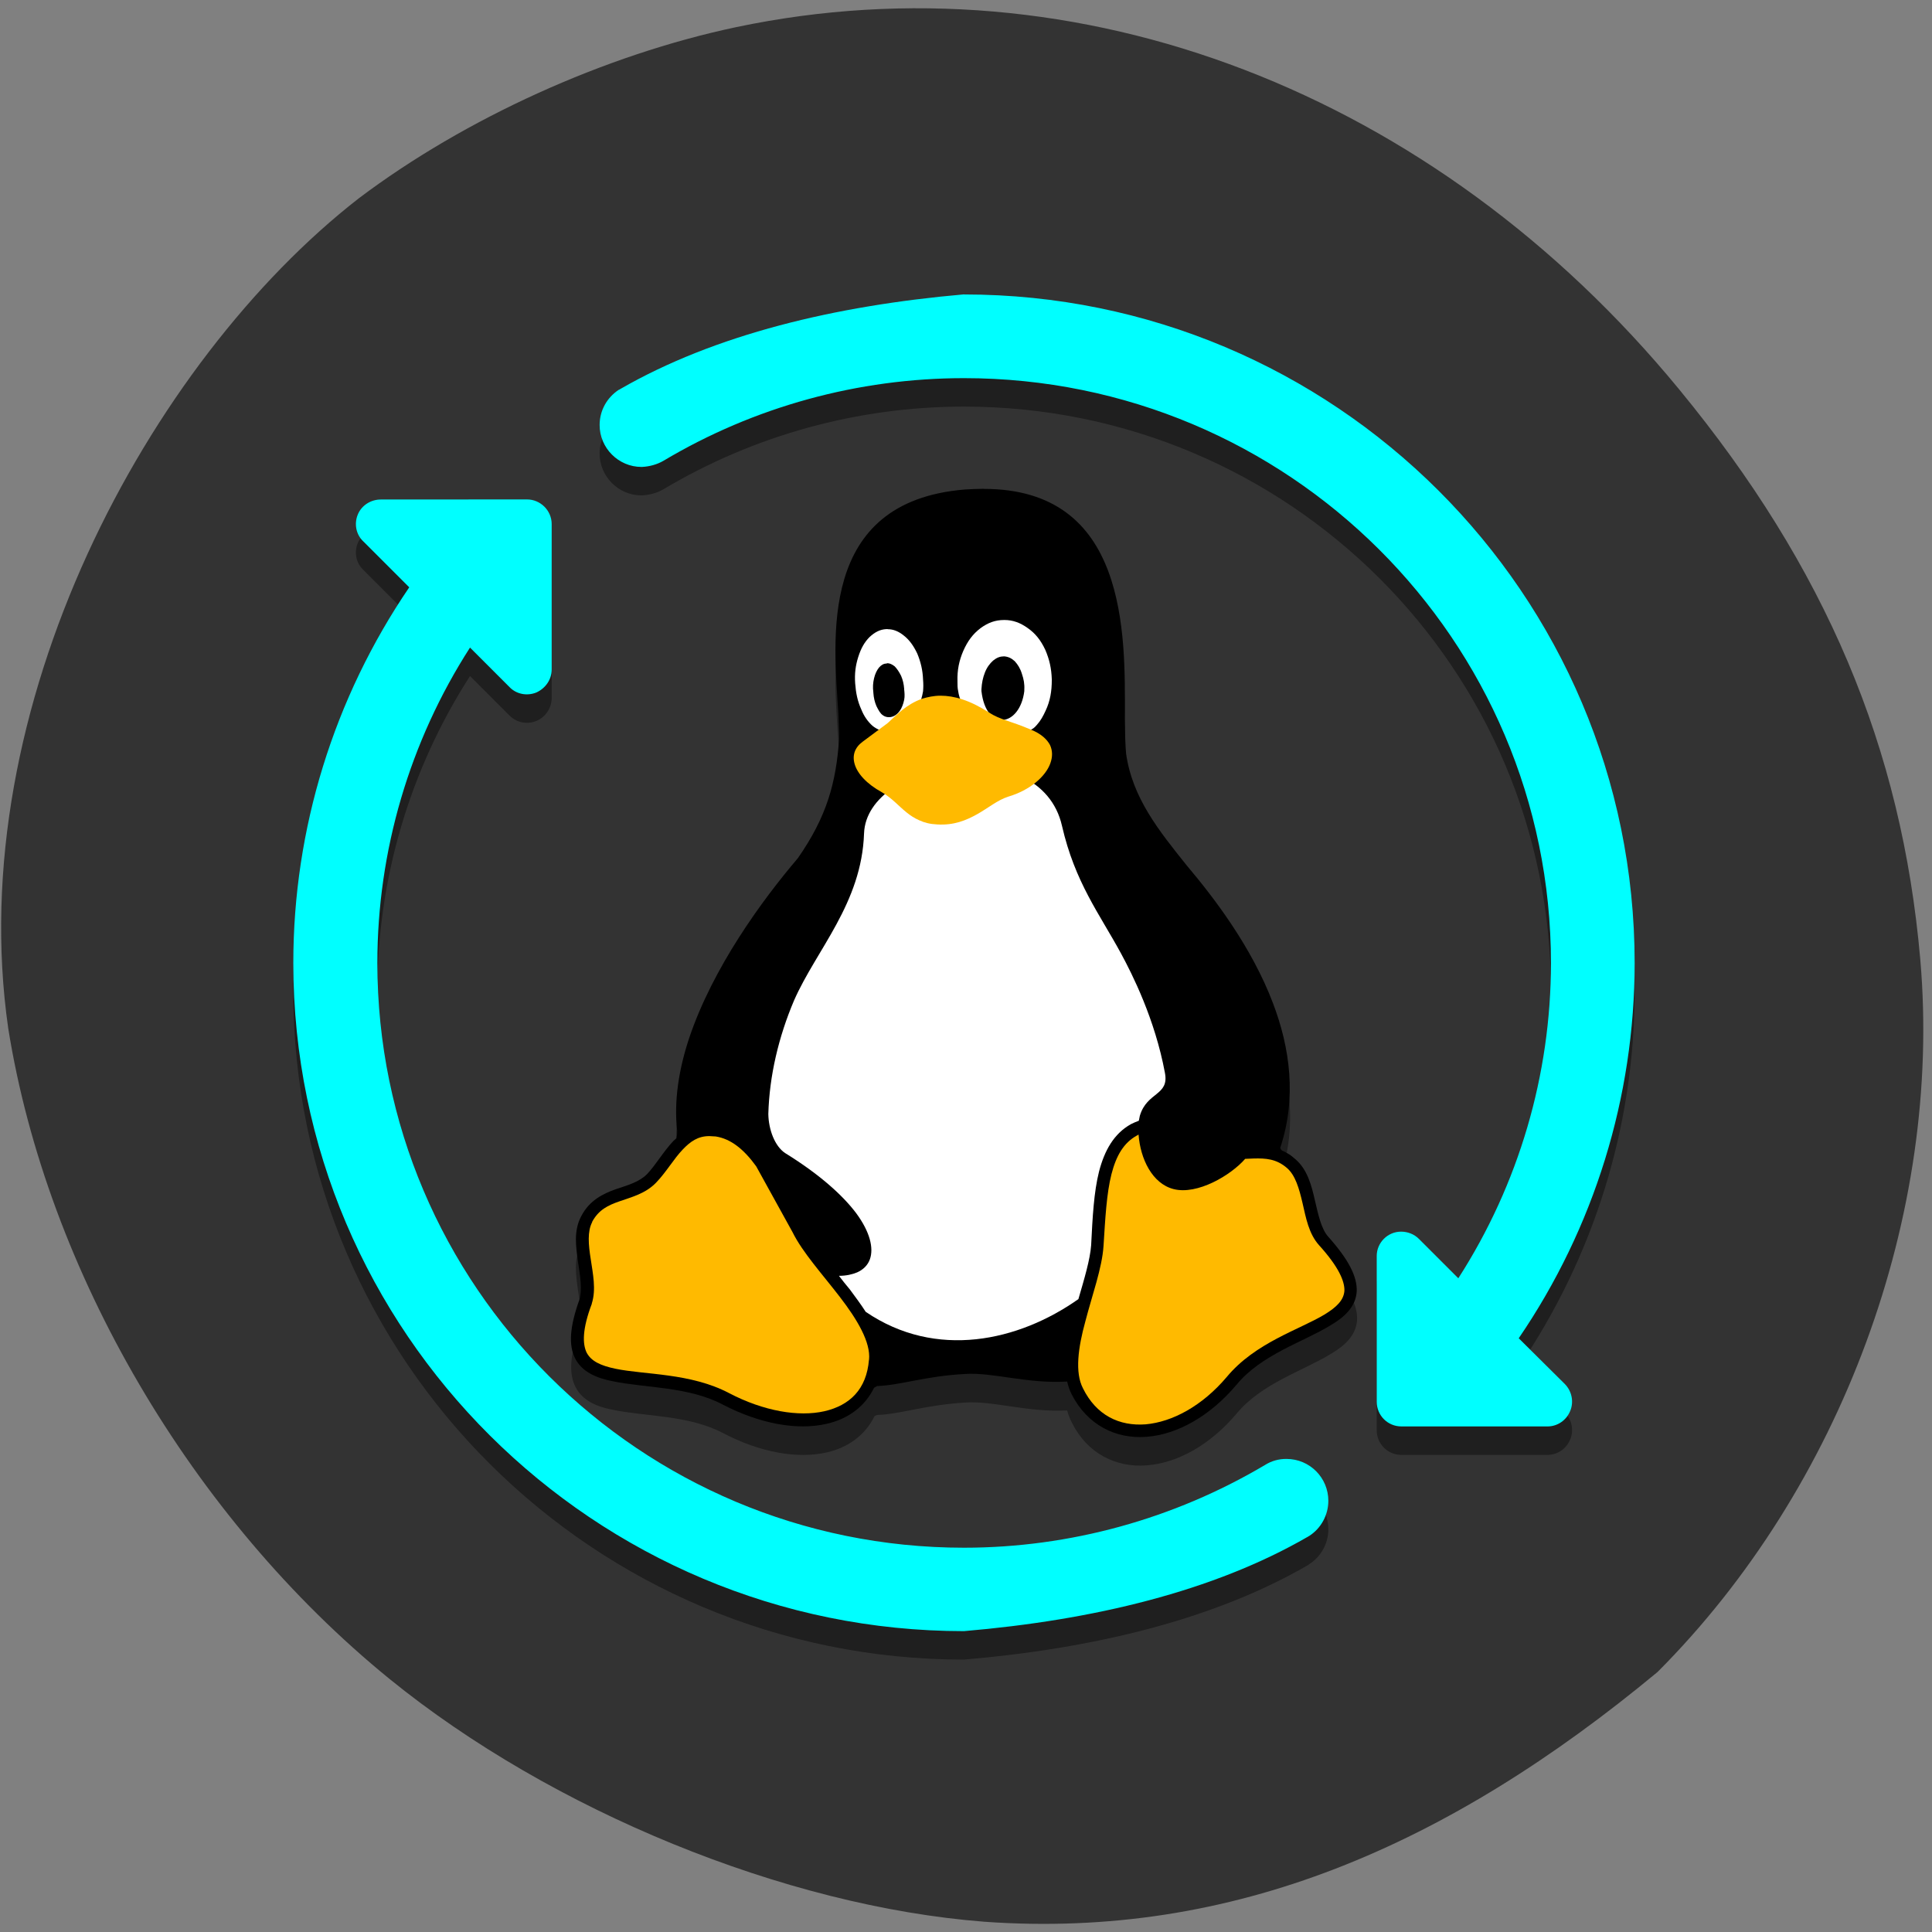 <svg xmlns="http://www.w3.org/2000/svg" xmlns:xlink="http://www.w3.org/1999/xlink" viewBox="0 0 22 22"><rect x="0" y="0" width="22" height="22" fill="#808080" stroke="none"/><defs><g id="3" clip-path="url(#2)"><path d="m 10.977 3.68 c -1.469 0.125 -2.836 0.453 -3.914 1.074 c -0.004 0.004 -0.012 0.008 -0.016 0.012 c -0.137 0.086 -0.219 0.238 -0.219 0.398 c 0 0.262 0.215 0.477 0.477 0.477 c 0.004 0 0.004 0 0.004 0 c 0.086 -0.004 0.172 -0.027 0.246 -0.07 c 1.035 -0.617 2.219 -0.941 3.422 -0.941 c 3.691 0 6.684 2.98 6.684 6.66 c 0 1.273 -0.367 2.52 -1.055 3.59 l -0.449 -0.449 c -0.055 -0.055 -0.129 -0.082 -0.203 -0.082 c -0.152 0 -0.277 0.125 -0.277 0.277 v 1.66 c 0 0.156 0.125 0.281 0.281 0.281 h 1.664 c 0.113 0 0.215 -0.07 0.258 -0.176 c 0.043 -0.102 0.02 -0.223 -0.059 -0.305 l -0.527 -0.52 c 0.859 -1.262 1.32 -2.75 1.32 -4.277 c 0 -4.203 -3.418 -7.613 -7.637 -7.613 m -6.641 2.336 c -0.113 0 -0.215 0.07 -0.262 0.172 c -0.043 0.105 -0.02 0.227 0.063 0.305 l 0.523 0.523 c -0.859 1.262 -1.32 2.75 -1.32 4.277 c 0 4.203 3.422 7.609 7.637 7.609 c 1.469 -0.125 2.84 -0.453 3.914 -1.074 c 0.008 -0.004 0.012 -0.008 0.016 -0.012 c 0.137 -0.086 0.219 -0.238 0.219 -0.398 c 0 -0.262 -0.211 -0.477 -0.477 -0.477 c 0 0 0 0 -0.004 0 c -0.086 0 -0.168 0.027 -0.242 0.07 c -1.035 0.617 -2.219 0.941 -3.426 0.941 c -3.687 0 -6.68 -2.98 -6.68 -6.66 c 0 -1.273 0.367 -2.52 1.055 -3.59 l 0.449 0.449 c 0.082 0.082 0.199 0.105 0.305 0.063 c 0.105 -0.043 0.176 -0.148 0.176 -0.262 v -1.656 c 0 -0.156 -0.129 -0.281 -0.281 -0.281"/><path d="m 11.207 5.891 c -0.07 0 -0.145 0.004 -0.219 0.008 c -1.688 0.137 -1.492 1.719 -1.441 2.555 c 0 0 0 0.004 0 0.004 c 0.004 0.086 0.008 0.152 0.008 0.207 c 0 0.004 0 0.004 0 0.004 c 0 0.031 0 0.051 0 0.074 c -0.035 0.492 -0.137 0.879 -0.473 1.359 c -0.004 0 -0.004 0.004 -0.004 0.004 c -0.398 0.473 -0.961 1.242 -1.23 2.039 c -0.117 0.352 -0.176 0.715 -0.137 1.059 c 0 0.039 -0.004 0.066 -0.008 0.082 c -0.012 0.012 -0.023 0.02 -0.035 0.031 c -0.117 0.125 -0.203 0.277 -0.301 0.379 c -0.09 0.09 -0.219 0.121 -0.359 0.172 c -0.141 0.051 -0.297 0.125 -0.391 0.309 c -0.043 0.082 -0.059 0.172 -0.059 0.262 c 0 0.082 0.012 0.168 0.023 0.25 c 0.027 0.168 0.055 0.328 0.02 0.438 c -0.113 0.305 -0.125 0.516 -0.047 0.668 c 0.078 0.152 0.238 0.223 0.422 0.258 c 0.367 0.078 0.867 0.059 1.258 0.266 l 0.004 -0.008 l -0.004 0.008 c 0.418 0.219 0.844 0.297 1.184 0.219 c 0.238 -0.055 0.434 -0.195 0.539 -0.41 c 0.008 -0.008 0.02 -0.012 0.035 -0.016 c 0.258 -0.008 0.543 -0.113 0.996 -0.141 c 0.316 -0.023 0.707 0.113 1.16 0.09 h 0.004 c 0.012 0.047 0.031 0.094 0.055 0.141 c 0.176 0.352 0.504 0.512 0.852 0.484 c 0.352 -0.027 0.723 -0.234 1.023 -0.59 l -0.008 -0.004 l 0.008 0.004 c 0.285 -0.344 0.762 -0.488 1.074 -0.68 c 0.16 -0.094 0.285 -0.211 0.297 -0.383 c 0.008 -0.172 -0.094 -0.367 -0.324 -0.625 c -0.078 -0.086 -0.113 -0.246 -0.152 -0.414 c -0.039 -0.172 -0.086 -0.355 -0.227 -0.473 c 0 0 0 0 0 -0.004 c -0.027 -0.023 -0.055 -0.043 -0.086 -0.059 c -0.02 -0.016 -0.039 -0.023 -0.063 -0.035 c 0 0 -0.004 -0.004 -0.008 -0.004 c 0 0 -0.004 -0.004 -0.004 -0.004 c -0.004 -0.004 -0.004 -0.008 -0.004 -0.012 c 0 -0.004 0 -0.004 -0.004 -0.004 c 0.191 -0.57 0.113 -1.137 -0.082 -1.652 c -0.242 -0.637 -0.664 -1.191 -0.984 -1.57 c -0.313 -0.391 -0.617 -0.766 -0.688 -1.27 c -0.008 -0.082 -0.012 -0.215 -0.016 -0.398 c 0.012 -0.992 0.023 -2.617 -1.605 -2.617"/></g><clipPath id="2"><path d="M 0,0 H22 V22 H0 z"/></clipPath><filter id="0" filterUnits="objectBoundingBox" x="0" y="0" width="22" height="22"><feColorMatrix type="matrix" in="SourceGraphic" values="0 0 0 0 1 0 0 0 0 1 0 0 0 0 1 0 0 0 1 0"/></filter><mask id="1"><g filter="url(#0)"><path fill-opacity="0.4" d="M 0,0 H22 V22 H0 z"/></g></mask></defs><path d="m 11.207 21.883 c -2.266 -0.176 -4.922 -1.262 -6.773 -2.766 c -2.25 -1.832 -3.898 -4.641 -4.34 -7.406 c -0.527 -3.656 1.598 -7.59 3.992 -9.453 c 1.207 -0.91 2.801 -1.633 4.297 -1.949 c 3.895 -0.82 7.953 0.738 10.738 4.125 c 1.668 2.027 2.535 4.074 2.746 6.496 c 0.25 2.902 -0.898 6.01 -2.992 8.109 c -2.383 1.977 -4.836 3.047 -7.668 2.844" fill="#333"/><use xlink:href="#3" mask="url(#1)"/><g fill="#0ff"><path d="m 4.336 5.688 c -0.113 0 -0.219 0.066 -0.262 0.172 c -0.043 0.105 -0.02 0.227 0.063 0.305 l 0.523 0.523 c -0.859 1.262 -1.32 2.75 -1.32 4.277 c 0 4.203 3.422 7.609 7.637 7.609 c 1.469 -0.125 2.84 -0.453 3.914 -1.074 c 0.008 -0.004 0.012 -0.008 0.02 -0.012 c 0.133 -0.086 0.215 -0.238 0.215 -0.398 c 0 -0.262 -0.211 -0.477 -0.477 -0.477 c 0 0 0 0 -0.004 0 c -0.086 0 -0.168 0.023 -0.242 0.07 c -1.035 0.613 -2.219 0.941 -3.426 0.941 c -3.687 0 -6.68 -2.984 -6.68 -6.66 c 0 -1.273 0.367 -2.52 1.055 -3.59 l 0.449 0.449 c 0.078 0.082 0.199 0.105 0.305 0.063 c 0.105 -0.047 0.176 -0.148 0.176 -0.262 v -1.656 c 0 -0.156 -0.129 -0.281 -0.281 -0.281"/><path d="m 10.977 3.352 c -1.469 0.129 -2.836 0.457 -3.914 1.078 c -0.004 0.004 -0.012 0.008 -0.016 0.008 c -0.137 0.09 -0.219 0.238 -0.219 0.402 c 0 0.262 0.215 0.477 0.477 0.477 c 0.004 0 0.004 0 0.004 0 c 0.086 -0.004 0.172 -0.027 0.246 -0.07 c 1.035 -0.617 2.219 -0.941 3.422 -0.941 c 3.691 0 6.684 2.98 6.684 6.66 c 0 1.273 -0.367 2.52 -1.055 3.59 l -0.449 -0.449 c -0.055 -0.055 -0.129 -0.082 -0.203 -0.082 c -0.152 0 -0.277 0.125 -0.277 0.277 v 1.66 c 0 0.156 0.125 0.281 0.281 0.281 h 1.664 c 0.113 0 0.215 -0.07 0.258 -0.176 c 0.043 -0.102 0.02 -0.223 -0.059 -0.305 l -0.527 -0.523 c 0.859 -1.258 1.32 -2.746 1.32 -4.273 c 0 -4.203 -3.418 -7.613 -7.637 -7.613"/></g><path d="m 11.203 5.566 c -0.066 0 -0.141 0.004 -0.215 0.008 c -1.688 0.137 -1.492 1.719 -1.441 2.555 c 0 0 0 0.004 0 0.004 c 0.004 0.086 0.004 0.152 0.008 0.207 c 0 0.004 0 0.004 0 0.004 c 0 0.031 0 0.051 0 0.074 c -0.035 0.492 -0.137 0.879 -0.473 1.359 c -0.004 0 -0.004 0.004 -0.004 0.004 c -0.402 0.473 -0.961 1.238 -1.23 2.039 c -0.117 0.352 -0.176 0.715 -0.137 1.059 c 0 0.039 -0.004 0.066 -0.008 0.082 c -0.012 0.012 -0.023 0.02 -0.035 0.031 c -0.117 0.125 -0.203 0.277 -0.301 0.379 c -0.09 0.09 -0.219 0.125 -0.359 0.172 c -0.141 0.051 -0.297 0.125 -0.391 0.309 c -0.043 0.082 -0.059 0.172 -0.059 0.262 c 0 0.082 0.012 0.168 0.023 0.25 c 0.027 0.168 0.051 0.328 0.016 0.438 c -0.109 0.305 -0.125 0.516 -0.047 0.668 c 0.078 0.152 0.242 0.223 0.426 0.258 c 0.367 0.078 0.863 0.059 1.254 0.266 l 0.004 -0.008 l -0.004 0.008 c 0.422 0.219 0.848 0.297 1.184 0.219 c 0.242 -0.055 0.434 -0.195 0.539 -0.41 c 0.012 -0.008 0.023 -0.012 0.035 -0.02 c 0.262 -0.008 0.547 -0.113 0.996 -0.137 c 0.316 -0.023 0.711 0.113 1.164 0.086 h 0.004 c 0.012 0.051 0.027 0.098 0.051 0.145 c 0.18 0.352 0.504 0.512 0.855 0.484 c 0.348 -0.027 0.719 -0.234 1.02 -0.59 l -0.008 -0.004 l 0.008 0.004 c 0.285 -0.348 0.762 -0.488 1.074 -0.68 c 0.16 -0.094 0.285 -0.211 0.297 -0.383 c 0.008 -0.172 -0.094 -0.367 -0.324 -0.625 c -0.078 -0.086 -0.113 -0.246 -0.152 -0.414 c -0.039 -0.172 -0.086 -0.355 -0.227 -0.473 c -0.027 -0.023 -0.055 -0.047 -0.086 -0.063 c -0.02 -0.012 -0.039 -0.023 -0.063 -0.031 c 0 -0.004 -0.004 -0.004 -0.004 -0.008 c -0.004 0 -0.004 -0.004 -0.008 -0.004 c 0 -0.004 -0.004 -0.008 -0.004 -0.012 c 0 -0.004 0 -0.004 -0.004 -0.004 c 0.191 -0.57 0.113 -1.141 -0.082 -1.652 c -0.242 -0.637 -0.664 -1.191 -0.984 -1.57 c -0.313 -0.391 -0.617 -0.766 -0.688 -1.27 c -0.008 -0.082 -0.012 -0.215 -0.016 -0.398 c 0.012 -0.992 0.023 -2.617 -1.605 -2.617"/><g fill="#ffba00"><path d="m 15.309 14.699 c -0.008 0.105 -0.086 0.184 -0.227 0.27 c -0.285 0.172 -0.789 0.32 -1.113 0.711 c -0.281 0.332 -0.621 0.512 -0.922 0.539 c -0.301 0.023 -0.563 -0.102 -0.715 -0.41 c -0.094 -0.18 -0.055 -0.465 0.027 -0.762 c 0.078 -0.301 0.191 -0.609 0.207 -0.859 c 0.02 -0.32 0.035 -0.598 0.09 -0.816 c 0.055 -0.215 0.141 -0.359 0.289 -0.441 c 0.008 -0.004 0.016 -0.008 0.02 -0.012 c 0.02 0.277 0.156 0.559 0.398 0.621 c 0.27 0.07 0.652 -0.156 0.816 -0.344 c 0.031 0 0.063 -0.004 0.094 -0.004 c 0.141 -0.004 0.262 0.004 0.383 0.109 c 0.094 0.082 0.137 0.23 0.176 0.398 c 0.039 0.168 0.07 0.348 0.188 0.48 c 0.223 0.246 0.293 0.41 0.289 0.52"/><path d="m 9.895 15.484 c -0.027 0.336 -0.219 0.52 -0.508 0.586 c -0.293 0.066 -0.691 0 -1.086 -0.207 c -0.438 -0.23 -0.957 -0.207 -1.293 -0.277 c -0.168 -0.035 -0.277 -0.086 -0.328 -0.184 c -0.047 -0.098 -0.051 -0.266 0.059 -0.555 v -0.004 c 0.051 -0.16 0.012 -0.34 -0.012 -0.504 c -0.027 -0.168 -0.039 -0.316 0.016 -0.422 v -0.004 c 0.074 -0.137 0.18 -0.188 0.313 -0.234 c 0.133 -0.047 0.293 -0.086 0.414 -0.211 c 0.117 -0.121 0.203 -0.273 0.305 -0.379 c 0.086 -0.09 0.172 -0.152 0.301 -0.152 c 0 0 0 0 0.004 0 c 0.02 0 0.047 0.004 0.07 0.004 c 0.172 0.027 0.32 0.145 0.461 0.34 l 0.414 0.75 c 0.113 0.23 0.344 0.484 0.539 0.738 c 0.199 0.258 0.352 0.516 0.332 0.715"/></g><g fill="#fff"><path d="m 12.98 12.703 c -0.004 0.02 -0.008 0.039 -0.012 0.059 c -0.031 0.012 -0.059 0.023 -0.09 0.039 c -0.195 0.109 -0.301 0.301 -0.363 0.539 c -0.059 0.234 -0.074 0.52 -0.09 0.84 c -0.012 0.164 -0.078 0.383 -0.145 0.613 c -0.68 0.48 -1.621 0.691 -2.422 0.145 c -0.055 -0.086 -0.117 -0.168 -0.18 -0.254 c -0.043 -0.051 -0.086 -0.105 -0.125 -0.156 c 0.082 0 0.152 -0.016 0.207 -0.039 c 0.07 -0.031 0.121 -0.082 0.145 -0.148 c 0.047 -0.129 0 -0.316 -0.156 -0.527 c -0.156 -0.207 -0.422 -0.445 -0.809 -0.684 c -0.117 -0.078 -0.188 -0.266 -0.191 -0.445 c 0.012 -0.434 0.117 -0.879 0.293 -1.293 c 0.254 -0.578 0.77 -1.105 0.797 -1.902 c 0.031 -0.84 2.01 -1.16 2.254 -0.086 c 0.148 0.645 0.426 1 0.672 1.453 c 0.129 0.238 0.387 0.75 0.5 1.359 c 0.051 0.262 -0.203 0.215 -0.285 0.488"/><path d="m 10.11 7.164 c -0.008 0 -0.012 0 -0.02 0 c -0.07 0.004 -0.129 0.035 -0.188 0.09 c -0.059 0.059 -0.098 0.129 -0.129 0.227 c -0.031 0.098 -0.043 0.191 -0.035 0.301 c 0.008 0.109 0.027 0.203 0.07 0.297 c 0.031 0.078 0.074 0.137 0.125 0.184 c 0.051 0.043 0.113 0.066 0.172 0.066 c 0.176 0 0.363 -0.195 0.406 -0.457 c 0.004 -0.043 0.004 -0.086 0 -0.133 c -0.004 -0.109 -0.027 -0.203 -0.066 -0.297 c -0.043 -0.09 -0.09 -0.156 -0.156 -0.207 c -0.059 -0.047 -0.117 -0.07 -0.18 -0.07 m -0.008 0.387 c 0.031 0 0.055 0.012 0.086 0.035 c 0.027 0.027 0.051 0.063 0.074 0.109 c 0.02 0.047 0.031 0.094 0.035 0.148 c 0 0.004 0 0.008 0 0.008 c 0.004 0.035 0.008 0.078 0 0.117 c -0.043 0.207 -0.18 0.223 -0.242 0.176 c -0.031 -0.02 -0.051 -0.059 -0.074 -0.105 c -0.02 -0.047 -0.031 -0.094 -0.035 -0.152 c 0 0 0 -0.004 0 -0.004 c -0.008 -0.059 -0.004 -0.109 0.008 -0.16 c 0.012 -0.051 0.031 -0.09 0.055 -0.121 c 0.027 -0.031 0.055 -0.047 0.086 -0.047 c 0.004 0 0.008 -0.004 0.008 -0.004"/><path d="m 11.434 7.06 c -0.102 0 -0.184 0.031 -0.27 0.094 c -0.086 0.066 -0.145 0.145 -0.195 0.258 c -0.047 0.109 -0.07 0.219 -0.066 0.344 v 0.012 c 0 0.035 0 0.066 0.008 0.102 c 0.012 0.09 0.055 0.16 0.082 0.238 c 0.457 0.145 0.16 0.203 0.746 0.203 c 0.047 -0.027 0.051 -0.039 0.07 -0.059 c 0.039 -0.043 0.07 -0.098 0.098 -0.16 c 0.051 -0.109 0.07 -0.219 0.07 -0.348 c 0 0 0 -0.004 0 -0.008 c -0.004 -0.125 -0.027 -0.227 -0.074 -0.336 c -0.051 -0.109 -0.113 -0.188 -0.203 -0.25 c -0.082 -0.059 -0.168 -0.09 -0.262 -0.09 m -0.012 0.414 c 0.004 0 0.004 0 0.008 0 c 0.047 0.004 0.082 0.02 0.121 0.055 c 0.035 0.039 0.063 0.082 0.082 0.145 c 0.02 0.059 0.031 0.113 0.027 0.18 c 0 0.008 0 0.012 0 0.016 c -0.051 0.406 -0.434 0.469 -0.488 0 c 0 -0.008 0 -0.016 0 -0.023 c 0.004 -0.07 0.016 -0.129 0.039 -0.188 c 0.023 -0.059 0.055 -0.102 0.094 -0.137 c 0.039 -0.031 0.074 -0.047 0.117 -0.047"/></g><path d="m 11.957 8.484 c -0.035 -0.066 -0.102 -0.129 -0.219 -0.176 c -0.238 -0.102 -0.344 -0.109 -0.477 -0.195 c -0.219 -0.141 -0.398 -0.191 -0.551 -0.191 c -0.078 0 -0.148 0.016 -0.211 0.035 c -0.18 0.063 -0.301 0.195 -0.379 0.266 c -0.016 0.016 -0.035 0.027 -0.082 0.063 c -0.047 0.035 -0.117 0.086 -0.215 0.16 c -0.09 0.066 -0.121 0.156 -0.09 0.258 c 0.031 0.102 0.129 0.219 0.313 0.32 c 0.113 0.066 0.188 0.156 0.277 0.227 c 0.043 0.035 0.09 0.066 0.145 0.09 c 0.059 0.027 0.121 0.043 0.203 0.047 c 0.191 0.012 0.332 -0.047 0.457 -0.117 c 0.125 -0.07 0.23 -0.16 0.352 -0.199 c 0.25 -0.074 0.426 -0.23 0.48 -0.379 c 0.027 -0.074 0.027 -0.145 -0.004 -0.211" fill="#ffba00"/></svg>